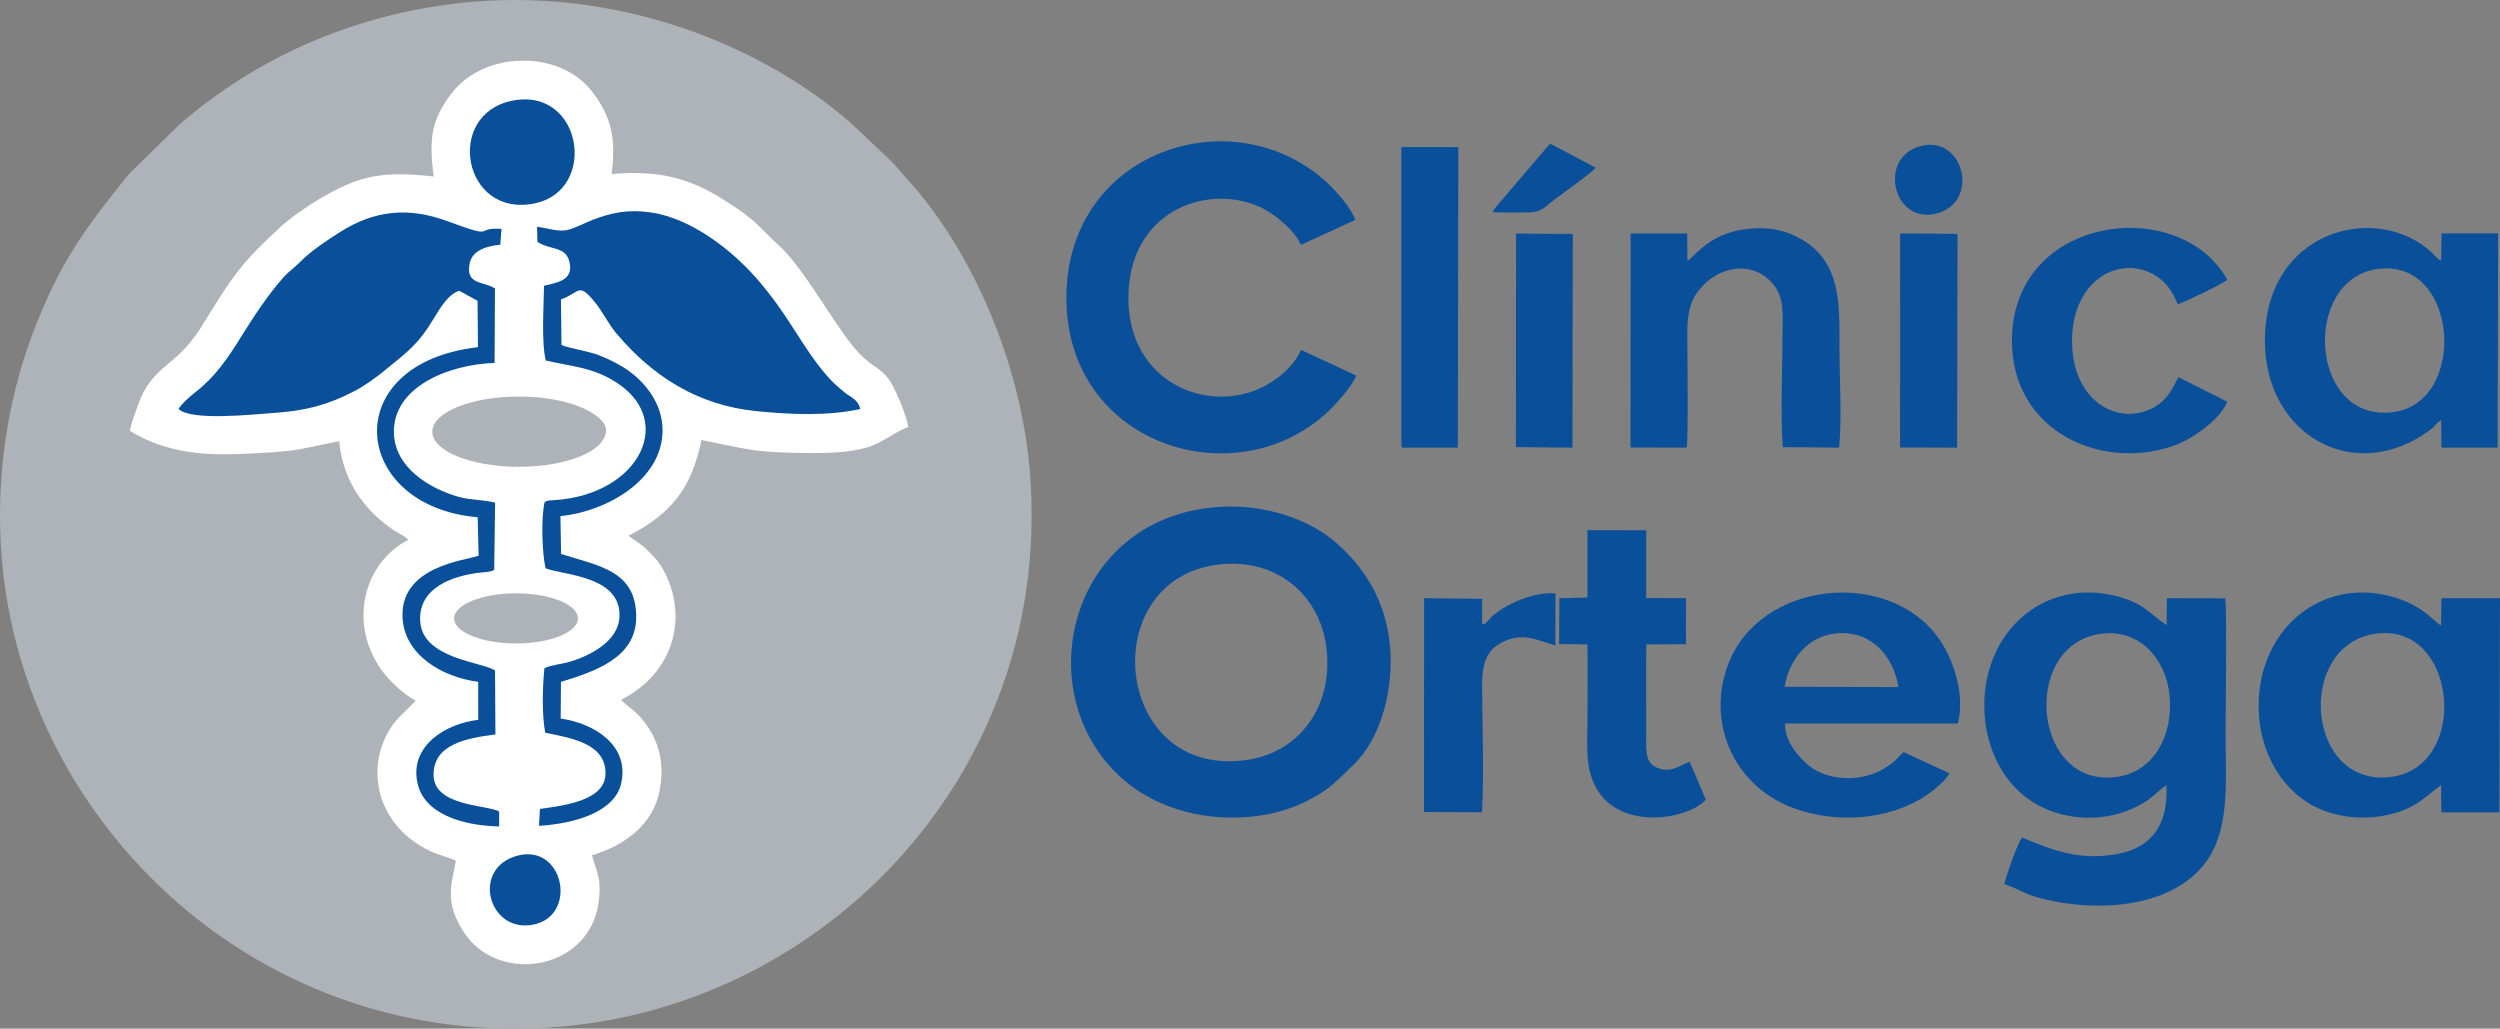 <svg id="eJnEe0gWDjd1" xmlns="http://www.w3.org/2000/svg" xmlns:xlink="http://www.w3.org/1999/xlink" viewBox="0 0 972.14 399.99" shape-rendering="geometricPrecision" text-rendering="geometricPrecision"><rect x="0" y="0" width="972.14" height="399.99" fill="#808080" stroke="none"/><g transform="translate(-113.93-399.998)"><path d="M297.78,400.69c-40.74,3.5-77.72,18.59-107.48,42.27-2.38,1.84-4.38,3.5-6.8,5.65l-19.16,18.75c-17.25,21.31-27.04,34.3-37.7,62.33-9.84,25.99-14.53,56.49-12.06,86.99c8.5,104.56,101.05,192.37,217.08,182.56c104.5-8.78,192.16-100.3,182.73-215.89-3.4-41.23-21.74-85.35-48.05-114.11-2.32-2.51-3.87-4.67-5.87-6.57l-13.08-12.43c-31.93-29.61-87.96-54.78-149.61-49.55" clip-rule="evenodd" fill="#adb3b8" fill-rule="evenodd"/><path d="M282.58,468.63c-19.98-2.2-28.68-.46-43.93,8.43-5.25,3.08-11.59,7.5-15.82,11.35-11.68,10.84-16.17,15.57-25.08,29.79-6.75,10.79-8.7,15.25-18.18,23.06-5.77,4.73-9.32,8.74-11.69,15.51-.98,2.88-3.04,7.91-3.45,10.73c11.69,7.34,25.08,9.4,38.57,9.14c7.41-.15,15.35-.56,22.66-1.28c6.91-.66,18.96-3.79,20.15-3.75c1.33,13.61,7.82,23.98,17.2,31.58c1.75,1.39,2.78,2.21,4.53,3.29c1.95,1.23,3.86,2,5.15,3.44-16.89,8.63-23.64,31.79-10.51,50.48c2.63,3.76,8.86,9.92,13.44,12.02-.1.11-.26.15-.31.36l-6.33,6.27c-13.5,14.73-11.28,40.78,12.47,52.02c2.88,1.33,7.36,2.42,9.73,3.65-1.49,9.19-4.89,15.91,3.5,28.34c13.75,20.23,50.47,14.18,52.32-14.74.52-7.66-1.28-9.86-2.89-15.77c12.62-3.7,23.85-11.9,26.32-25.16c2.22-11.71-.77-21.31-8.18-29.27-1.9-2.06-5.05-3.96-6.8-6.01c20.4-10.17,26.73-32.56,16.02-51.2-1.86-3.24-3.71-4.78-5.93-7.09-2.36-2.41-4.68-3.43-7.21-5.49c17.05-8.73,24.62-18.95,28.37-37.23c19.21,3.85,20.45,4.87,42.29,5.08c7.21.05,15.35-.25,21.84-2.1c6.49-1.86,11.13-6.32,16.33-8.01-1.08-5.55-5.2-15.41-7.98-19.06-3.56-4.67-7.26-4.46-13.86-12.73-7.98-9.91-19.11-30.15-28.22-38.56-8.65-7.96-9.06-10.18-22.3-18.38-12.98-8.11-24.88-11.25-43.06-9.65c1.95-14.23-.41-22.55-7.27-31.69-12.82-17.15-42.59-16.07-54.95.31-7.66,10.15-8.95,17.18-6.94,32.32" clip-rule="evenodd" fill="#fff" fill-rule="evenodd"/><path d="M183.34,559.02c4.99,4.78,28.79,2.1,36.66,1.59c12.83-.82,21.79-3.33,31.63-8.47c4.27-2.21,8.6-5.39,11.79-8.01c8.66-7.09,13.08-10.06,19.21-20.33c2.58-4.22,5.57-9.36,9.89-10.73l7.11,3.9.15,18.03c-55.05,6.31-49.49,61.88-.1,66.14l.36,14.94c-4.89,1.86-30.75,3.96-29.57,24.29.83,14.17,15.04,22.85,29.41,24.76v14.78c-12.46,1.44-26.52,9.91-23.69,24.19c2.37,12.33,17.35,16.95,31.83,17.26v-5.85c-5-2.62-25.4-1.95-25.49-14.13-.11-12.01,12.77-14.33,24.05-15.8l-.16-24.86c-4.95-3.38-28.32-4.52-29.1-19.2-.72-13.3,13.08-17.71,23.48-18.89c1.71-.21,4.01-.16,5.3-1.03l.36-26.14c-4.74-1.23-9.37-.92-14.22-2.27-11.38-3.24-24.61-11.34-25.13-24.55-.67-18.12,21.11-26.9,39.14-27.53l.16-28.96c-4.63-2.92-11.39-1.33-9.89-9.5.93-5.29,6.34-6.93,11.95-7.5l.47-6.16c-11.18-.72-1.19,4.36-20.86-2.93-15.14-5.64-28.42-4.41-41.92,4.17-5,3.13-11.59,7.59-15.25,11.35-2.37,2.46-4.53,3.79-6.74,6.26-5.77,6.37-11.69,15.42-16.48,23.11-5.25,8.43-9.99,15.46-17.62,21.42-2.3,1.78-5.39,4.49-6.73,6.65" clip-rule="evenodd" fill="#0a4f9a" fill-rule="evenodd"/><path d="M322.75,488.2l.16,5.85c4.9,3.24,10.92,1.65,12.41,7.61c1.8,7.13-4.17,8.16-9.84,9.44-.1,8.12-1.08,21.68.67,29.08c10,2.31,17.05,2.56,25.5,7.34c25.96,14.63,11.59,44.62-21.79,46.93-2.05.16-2.73,0-4.12.72-1.44,5.75-1.08,19.98.36,25.83c6.9,2.72,29.87,2.83,28.69,19.31-.67,9.18-11.59,14.74-19.26,17-3.09.92-6.95,1.18-9.89,2.51-.77,7.09-1.03,18.33.31,25.11c10.45,2.1,23.53,4.26,23.43,15.87-.11,10.32-15.19,12.32-25.5,13.76l-.36,6.57c13.54-.82,29.66-5.23,32.03-16.8c3.09-14.79-10.92-23.16-23.59-24.91l.1-14.28c13.09-4,29-9.29,29.26-24.8.25-18.44-14.42-20.23-29.21-24.91l-.25-14.73c18.8-1.96,39.61-14.54,39.71-33.24.05-10.93-7.26-18.94-12.87-23.05-3.31-2.41-7.52-4.58-11.85-6.27-3.81-1.54-12.15-2.83-14.58-4l-.21-17.72c7.27-2.56,6.65-6.72,12.78.57c3.24,3.8,5.66,8.99,8.8,12.69c14.01,16.59,31.57,27.94,54.49,30.2c13.39,1.33,27.7,1.94,40.33-.83-.93-3.9-3.76-4.46-6.49-6.78-2.48-2.05-4.53-3.9-6.65-6.37-10.09-11.71-14.42-23.16-27.55-38.05-8.96-10.12-24.62-22.95-40.89-25.27-8.65-1.23-14.99.05-22.41,2.88-2.93,1.12-6.23,2.92-9.22,3.79-4.05,1.22-8.32-.64-12.5-1.05" clip-rule="evenodd" fill="#0a4f9a" fill-rule="evenodd"/><path d="M641.3,546.03l-21.48-9.98c-2.47,6.17-9.47,12.03-15.92,14.95-21.21,9.71-51.03-2.56-51.19-34.92-.16-33.48,29.87-44.98,50.83-35.74c6.23,2.76,13.85,9.28,16.27,14.88l21.12-9.7c-1.49-4.72-7.94-11.65-10.71-14.27C594.21,437.56,528.86,458,528.6,515.52c-.25,57.3,65.36,78.27,101.56,44.72c2.84-2.66,9.33-9.64,11.14-14.21" clip-rule="evenodd" fill="#0a4f9a" fill-rule="evenodd"/><path d="M654.48,651.66c-1.6-19.15-11.03-31.79-20.75-40.41-10.3-9.1-27.82-15.57-46.72-14.07-58.5,4.62-73.85,74.16-35.69,106.45c11.13,9.39,27.76,15.56,47.59,14.07c8.96-.67,16.85-2.92,23.9-6.57c8.6-4.52,10.92-7.55,17.15-13.45c11.33-10.79,15.86-30.1,14.52-46.02m-54.8,43.7c-52.33,8.52-60.31-68.51-13.39-75.64c23.43-3.55,40.58,11.4,43.31,31.33c3.25,23.41-10.35,41.14-29.92,44.31" clip-rule="evenodd" fill="#0a4f9a" fill-rule="evenodd"/><path d="M770.1,501.41l-.1-10.64h-21.99l-.05,83.24l21.84.06c.72-3.8.25-37.13.25-43.86c0-7.45.72-12.59,4.53-17.41c7.78-9.8,21.37-11.66,29.05-2.05c4.22,5.39,3.45,11.24,3.45,18.9c0,13.86-.87,30.71.1,44.22l21.89.2c1.13-10.64.15-27.58.15-38.77c0-16.64.93-34-15.81-42.83-4.79-2.56-9.89-3.91-16.32-3.7-17.51.41-23.59,10.58-26.99,12.64" clip-rule="evenodd" fill="#0a4f9a" fill-rule="evenodd"/><path d="M979.98,556.2l-18.95-9.55c-2.68,5.24-4.59,8.83-9.07,11.5-13.5,7.95-32.34-1.39-32.3-25.68.06-23.57,18.29-33.33,31.78-25.73c4.58,2.62,7.01,6.17,9.37,11.56c2.93-.98,17.62-7.91,19.16-9.56-18.34-33.22-83.64-25.27-83.69,23.73c0,35.9,35.9,51.04,63.76,40.52c7.48-2.83,17.83-10.68,19.94-16.79" clip-rule="evenodd" fill="#0a4f9a" fill-rule="evenodd"/><path d="M731.22,632.35l-10.92.26-.11,17.82l11.03.15c.15,10.01,0,20.02,0,29.88c0,10.18-1.03,18.44,3.7,26.45c9.63,16.28,35.64,11.6,42.33,4.05l-6.28-14.79c-3.75,1.29-7.52,4.97-13.23,2.1-4.38-2.21-3.66-7.45-3.66-13.3.06-11.4-.2-23,.06-34.4l15.36-.05.04-17.92-15.46-.05v-26.35l-22.86-.05v26.2Z" clip-rule="evenodd" fill="#0a4f9a" fill-rule="evenodd"/><polygon points="658.86,572.01 659.02,574.07 680.8,574.07 681.01,457.24 678.74,457.18 658.86,457.18" clip-rule="evenodd" fill="#0a4f9a" fill-rule="evenodd"/><path d="M690.27,642.89v-10.03l-22.56-.25-.05,83.14l22.56.1c.82-15.5.1-33.37.05-48.93-.05-8.89,1.6-14.08,7.98-17.26c8.14-4.06,14.01-.41,20.5,1.33l.05-20.23c-7.94-.87-19.98,4.16-25.33,9.6-2.27,2.37-.93,1.65-3.2,2.53" clip-rule="evenodd" fill="#0a4f9a" fill-rule="evenodd"/><path d="M1063.31,632.61l-.16,10.63c-2.42-1.13-7.21-8.32-20.09-11.5-27.51-6.89-50.79,13.66-50.84,42.52-.05,19.66,10.51,34.51,23.44,40.16c8.08,3.54,17.82,4.57,27.4,2.3c10.2-2.37,13.6-6.67,20.09-11.45l.1,10.64h22.56l.26-83.3h-22.76Zm-19.15,69.43c-33.49,4.82-37.71-50.39-7.17-55.51c32.34-5.5,37.75,51.1,7.17,55.51" clip-rule="evenodd" fill="#0a4f9a" fill-rule="evenodd"/><path d="M979.25,632.66l-22.71-.05-.1,10.47c-6.9-4.46-8.66-8.68-20.29-11.45-27.2-6.52-50.57,13.51-50.62,42.63c0,16.94,8.09,33.12,23.28,40c11.95,5.44,26.78,5.04,38.52-2c3.87-2.26,6.23-5.19,9.02-6.88.72,13.62-4.33,23.78-18.65,26.61-15.09,2.92-25.7-1.44-37.49-6.32-1.7,2.15-6.18,14.79-6.85,18.13c7.57,2.57,7.72,4.47,19.83,6.78c20.96,4.06,48.26,1.08,59.79-17.25c8.04-12.79,6.39-30.46,6.39-47.2-.01-11.67.55-44.43-.12-53.47m-41.09,69.27c-33.68,5.97-38.84-50.22-8.14-55.35c15.67-2.62,26.06,9.6,27.51,23.46c1.69,16.03-6.14,29.53-19.37,31.89" clip-rule="evenodd" fill="#0a4f9a" fill-rule="evenodd"/><path d="M1063.35,490.77l-.16,10.68c-1.9-1.13-2-1.74-3.85-3.44-21.53-19.61-64.69-8.48-64.69,34.46-.05,36.36,34.51,56.7,64.33,34.67c2.01-1.49,2.22-2.67,4.22-3.75l.11,10.68h21.83l.2-83.3h-21.99Zm-18.74,69.48c-32.81,4.32-35.74-51.61-6.18-55.66c31.68-4.32,35.18,51.86,6.18,55.66" clip-rule="evenodd" fill="#0a4f9a" fill-rule="evenodd"/><polygon points="852.77,574.01 874.96,574.07 875.12,490.93 852.82,490.77" clip-rule="evenodd" fill="#0a4f9a" fill-rule="evenodd"/><polygon points="703.41,573.87 725.4,574.07 725.5,490.98 703.46,490.83" clip-rule="evenodd" fill="#0a4f9a" fill-rule="evenodd"/><path d="M313.07,439.16c-26.32,5.34-19.21,45.56,8.6,39.96c25.03-4.99,18.7-45.5-8.6-39.96" clip-rule="evenodd" fill="#0a4f9a" fill-rule="evenodd"/><path d="M313.28,581.51c1.9-1.13.26-.1,1.9-1.85c7.16-.2,14.62.36,21.32-1.59c5.15-1.54,12.67-5.56,13.08-10.12.88-8.93-22.2-12.83-26.57-12.73-1.75.05-2.83.62-5,.72-7.1.2-33.33.41-35.54,10.63-1.13,5.34,7.06,9.75,11.54,11.3c6.29,2.2,13.65,1.44,19.27,3.64" clip-rule="evenodd" fill="#adb3b8" fill-rule="evenodd"/><path d="M867.65,647.97c-19.68-27.06-69.16-22.19-81.64,10.17-8.44,21.87,1.34,45.9,22.98,55.16c15.7,6.67,35.95,6.41,51.44-2.42c3.97-2.26,9.68-6.78,11.53-10.06-.1-.11-.25-.36-.3-.26l-17.51-8.12c-1.75,1.49-2.68,2.98-4.79,4.58-2.17,1.54-3.56,2.41-6.13,3.5-5.09,2.1-11.17,2.71-17.1,1.33-5.82-1.39-9.07-3.96-12.06-7.24-2.63-2.77-6.33-8.02-5.97-13.3h67.16c3.05-12.04-2.36-26.05-7.61-33.34m-59.74,19.1c1.7-11.04,9.84-20.8,22.04-20.9c12.62-.1,20.35,9.65,22.2,21l-44.24-.1Z" clip-rule="evenodd" fill="#0a4f9a" fill-rule="evenodd"/><path d="M315.49,732.64c-18.34,4.52-11.95,29.53,4.94,27.06c18.44-2.71,13.09-31.47-4.94-27.06" clip-rule="evenodd" fill="#0a4f9a" fill-rule="evenodd"/><path d="M859.82,457.08c-15.92,5.19-9.22,31.17,8.03,25.68c16.28-5.18,9.17-31.27-8.03-25.68" clip-rule="evenodd" fill="#0a4f9a" fill-rule="evenodd"/><path d="M694.29,482.5c4.48.26,9.43.05,13.96.1c5.14,0,6.69-2.36,9.78-4.73c3.45-2.62,14.22-10.21,16.43-12.63l-17.77-9.4-11.39,13.3c-2.06,2.47-3.75,4.36-5.71,6.73-1.49,1.86-4.47,4.83-5.3,6.63" clip-rule="evenodd" fill="#0a4f9a" fill-rule="evenodd"/><path d="M293.45,640.57c2.63.87,20.75,6.99,21.99,6.79c2.37-.36,6.95-2.63,11.23-3.45c5.2-.98,7.46-2.51,11.38-3.85-1.96-1.85-6.9-2.06-10.66-2.88-9.78-2.21-1.95-.87-10.56-.46-4.68.21-16.64.62-21.11,2.31l-2.27,1.54Z" clip-rule="evenodd" fill="#adb3b8" fill-rule="evenodd"/><path d="M315.65,581.51c18.59,0,33.68-6.11,33.68-13.66c0-7.49-15.09-13.66-33.68-13.66-18.54,0-33.63,6.17-33.63,13.66-.01,7.55,15.09,13.66,33.63,13.66" clip-rule="evenodd" fill="#adb3b9" fill-rule="evenodd"/><path d="M314.62,650.22c13.23,0,24.05-4.37,24.05-9.76c0-5.34-10.82-9.76-24.05-9.76-13.29,0-24.1,4.41-24.1,9.76c0,5.39,10.81,9.76,24.1,9.76" clip-rule="evenodd" fill="#adb3b9" fill-rule="evenodd"/></g></svg>